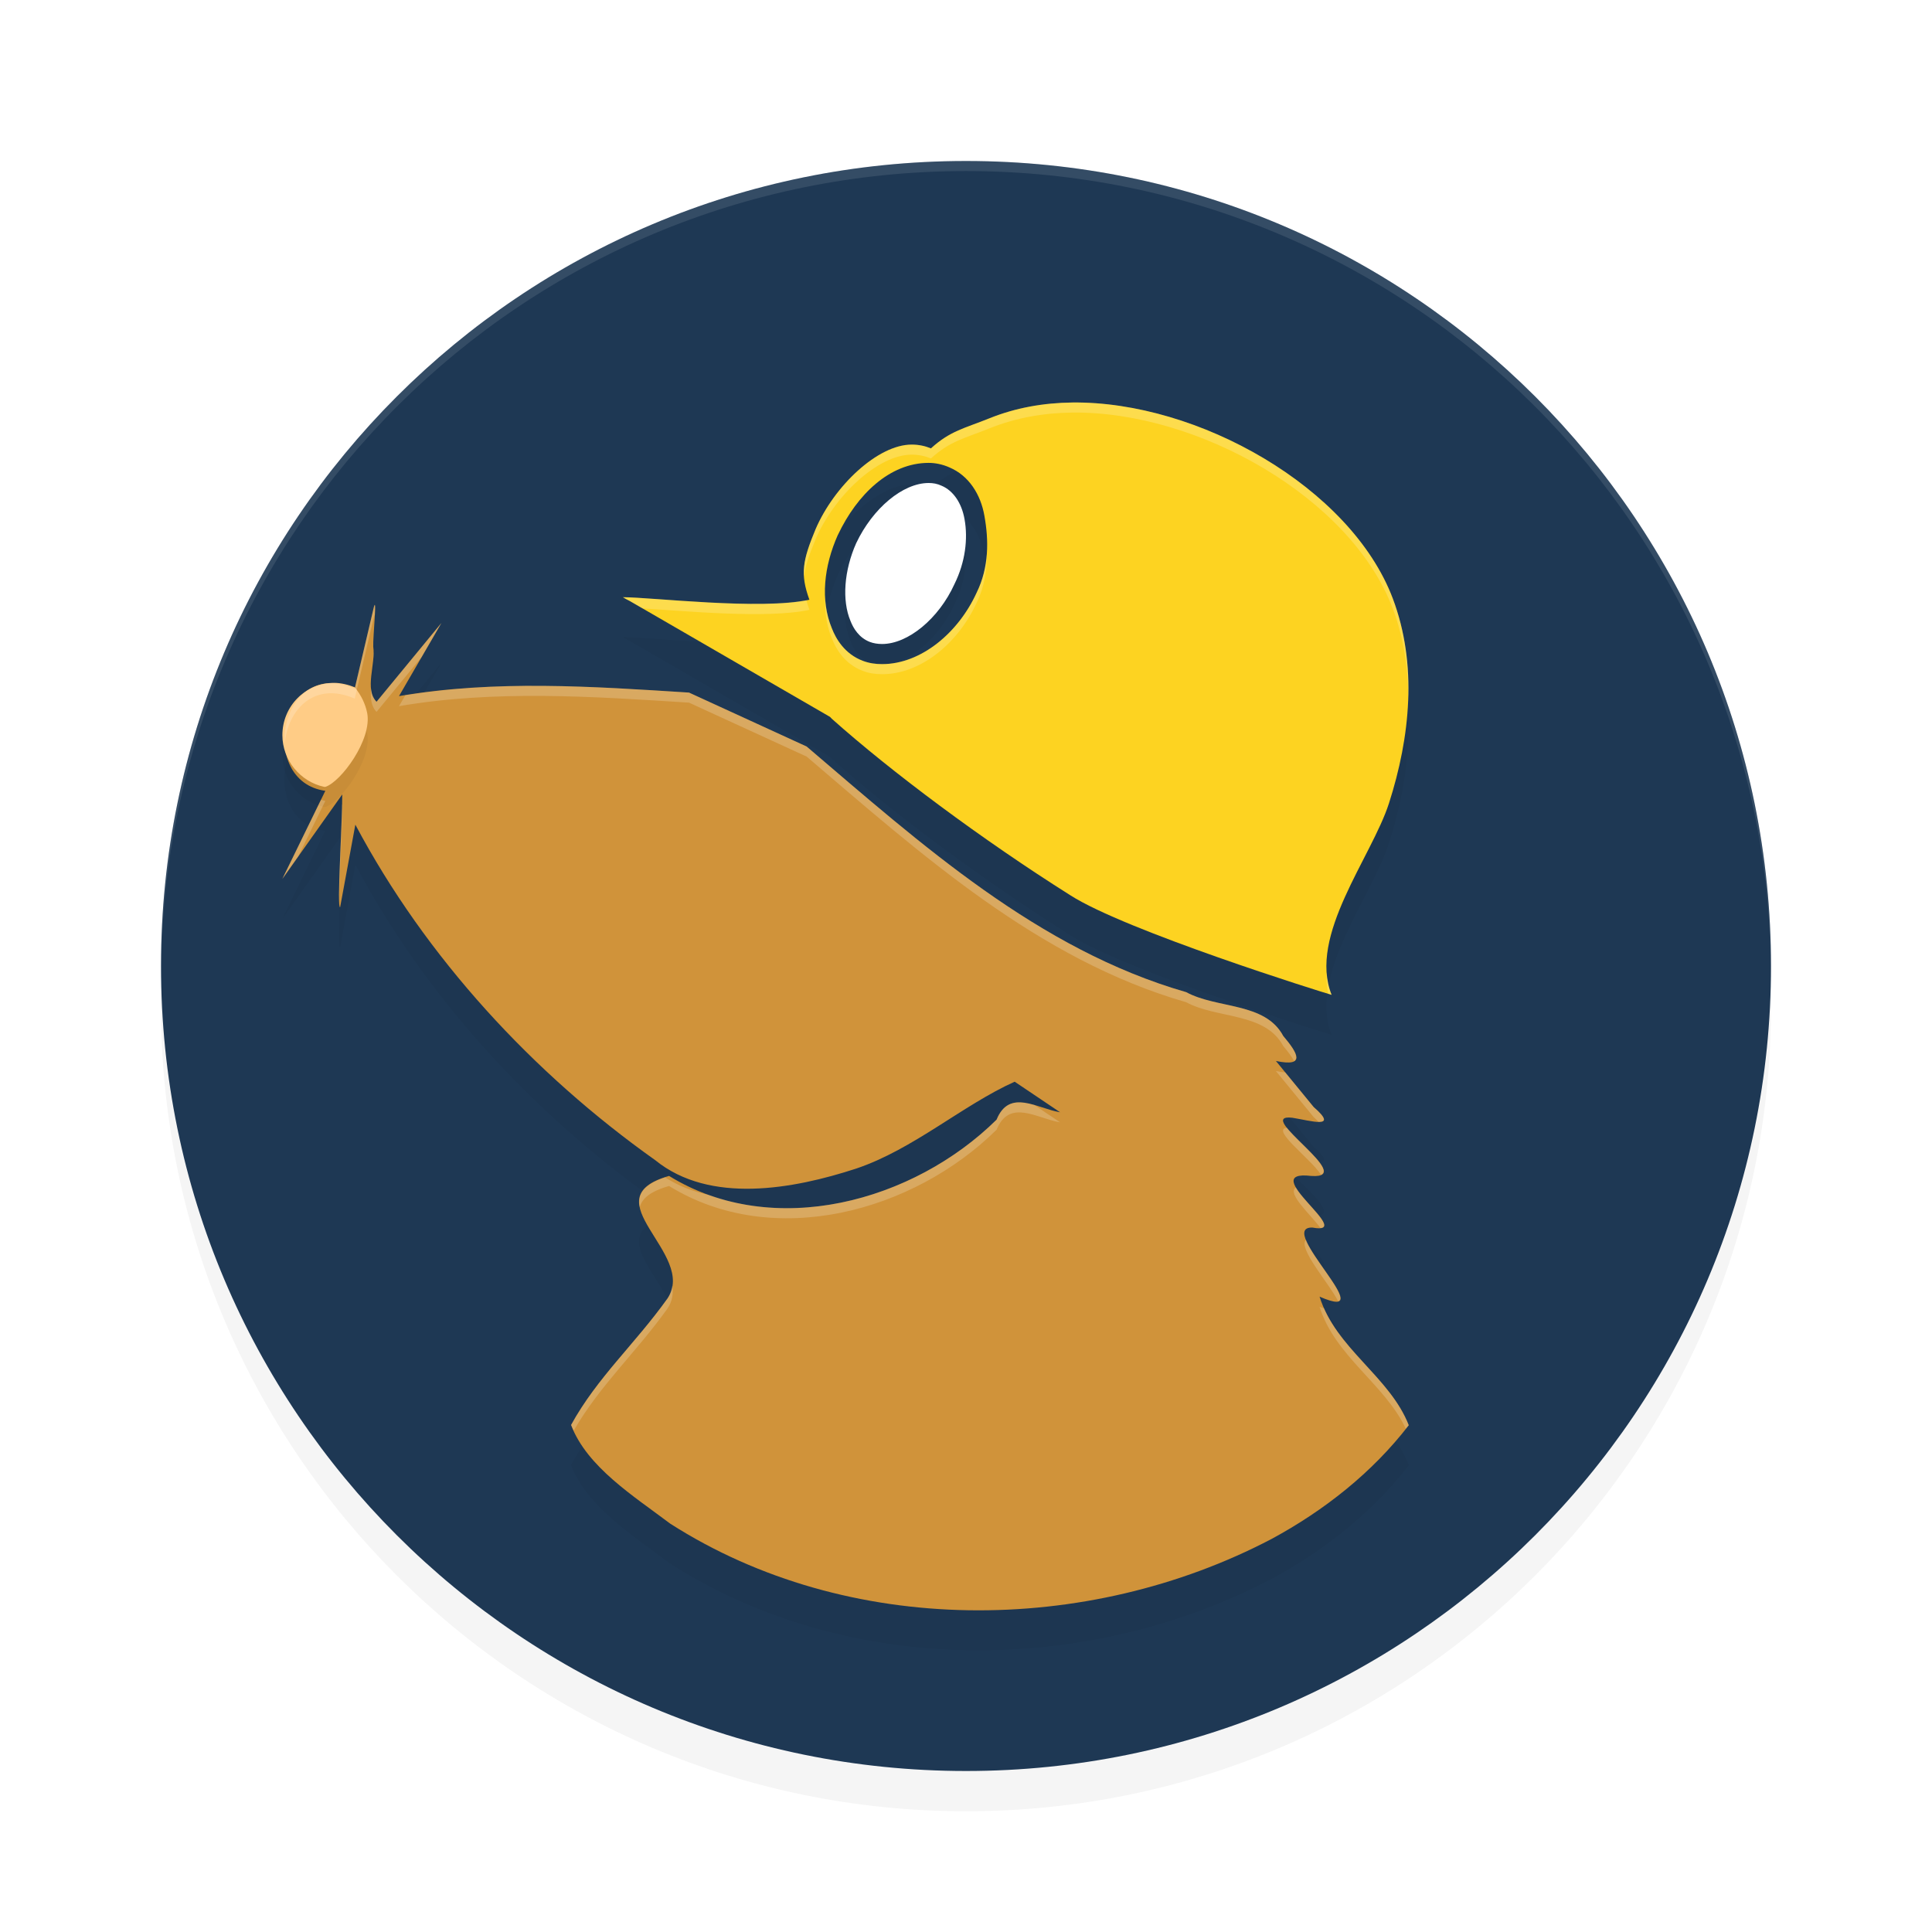 <?xml version="1.0" encoding="UTF-8" standalone="no"?>
<svg
   width="192"
   height="192"
   version="1.1"
   id="svg22"
   sodipodi:docname="apps_mullvad_vpn.svg"
   inkscape:version="1.1-rc (1:1.1+rc+202105232036+f4db50c7c1)"
   xmlns:inkscape="http://www.inkscape.org/namespaces/inkscape"
   xmlns:sodipodi="http://sodipodi.sourceforge.net/DTD/sodipodi-0.dtd"
   xmlns="http://www.w3.org/2000/svg"
   xmlns:svg="http://www.w3.org/2000/svg">
  <defs
     id="defs26">
    <filter
       inkscape:collect="always"
       style="color-interpolation-filters:sRGB"
       id="filter865"
       x="-0.048"
       y="-0.048"
       width="1.096"
       height="1.096">
      <feGaussianBlur
         inkscape:collect="always"
         stdDeviation="3.2"
         id="feGaussianBlur867" />
    </filter>
    <filter
       inkscape:collect="always"
       style="color-interpolation-filters:sRGB"
       id="filter996"
       x="-0.05"
       y="-0.046"
       width="1.099"
       height="1.093">
      <feGaussianBlur
         inkscape:collect="always"
         stdDeviation="2.32"
         id="feGaussianBlur998" />
    </filter>
    <filter
       inkscape:collect="always"
       style="color-interpolation-filters:sRGB"
       id="filter1099"
       x="-0.035"
       y="-0.078"
       width="1.069"
       height="1.156">
      <feGaussianBlur
         inkscape:collect="always"
         stdDeviation="0.981"
         id="feGaussianBlur1101" />
    </filter>
  </defs>
  <sodipodi:namedview
     id="namedview24"
     pagecolor="#ffffff"
     bordercolor="#666666"
     borderopacity="1.0"
     inkscape:pageshadow="2"
     inkscape:pageopacity="0.0"
     inkscape:pagecheckerboard="0"
     showgrid="false"
     inkscape:zoom="1"
     inkscape:cx="92.5"
     inkscape:cy="103"
     inkscape:window-width="1920"
     inkscape:window-height="1014"
     inkscape:window-x="0"
     inkscape:window-y="34"
     inkscape:window-maximized="1"
     inkscape:current-layer="svg22" />
  <path
     style="opacity:0.2;stroke-width:4;filter:url(#filter865)"
     d="m 16,100 c 0,44.212 35.851,80 80,80 44.149,0 80,-35.788 80,-80 C 176,55.788 140.212,20 96,20 51.788,20 16,55.788 16,100 Z"
     id="path2" />
  <path
     style="fill:#1e3854;stroke-width:4"
     d="m 16,96 c 0,44.212 35.851,80 80,80 44.149,0 80,-35.788 80,-80 C 176,51.788 140.212,16 96,16 51.788,16 16,51.788 16,96 Z"
     id="path4" />
  <path
     style="opacity:0.2;stroke-width:4;filter:url(#filter996)"
     d="m 106.578,43.966 c -2.873,0.031 -5.658,0.529 -8.227,1.562 -2.479,1.002 -3.915,1.246 -5.836,3 -0.62,-0.251 -1.24,-0.375 -1.922,-0.375 -3.347,0 -7.68,4.077 -9.539,8.398 -1.302,3.131 -1.547,4.448 -0.617,7.016 -4.835,1.065 -15.68,-0.25 -18.531,-0.25 0.186,0.125 0.432,0.25 0.68,0.375 l 19.898,11.516 0.18,0.187 c 5.888,5.261 14.956,12.028 23.695,17.539 5.454,3.507 25.039,9.648 25.969,9.898 -2.355,-5.887 3.968,-13.653 5.703,-19.039 2.107,-6.576 2.854,-13.784 0.375,-20.359 C 134.226,52.393 119.028,43.832 106.578,43.966 Z m -14.289,6 c 0.614,0 1.354,0.13 2.07,0.453 1.921,0.812 3.097,2.677 3.469,4.797 0.435,2.408 0.476,5.104 -0.766,7.641 -1.825,4.005 -5.54,7.109 -9.398,7.109 -0.638,0 -1.273,-0.081 -1.922,-0.328 -1.799,-0.684 -2.67,-2.183 -3.078,-3.242 -1.152,-2.782 -0.789,-6.161 0.602,-9.273 l 0.016,-0.016 0.008,-0.024 c 1.882,-3.969 5.128,-7.117 9,-7.117 z M 37.273,64.169 c -0.018,-0.181 -0.068,-0.1 -0.18,0.398 L 35.25,72.396 c -7.465,-3.232 -9.721,9.235 -2.922,10.164 l -4.266,8.75 5.953,-8.398 c 0.018,2.933 -0.565,11.427 -0.211,11.203 l 1.508,-8.195 c 7.013,13.213 17.664,24.733 29.812,33.352 5.408,4.389 13.729,2.867 19.961,0.828 5.671,-1.904 10.593,-6.314 15.75,-8.633 1.508,1.008 3.01,2.027 4.516,3.039 -2.296,-0.378 -5.029,-2.394 -6.312,0.734 -8.25,8.145 -22.175,11.986 -32.547,5.586 -7.948,2.265 2.828,7.741 -0.164,12.187 -3.232,4.525 -6.987,7.853 -9.578,12.57 1.581,4.178 6.255,7.081 9.859,9.805 17.666,11.296 41.406,11.142 59.758,1.516 5.222,-2.823 9.999,-6.577 13.633,-11.297 -1.884,-4.835 -7.258,-7.612 -8.867,-12.781 6.457,2.801 -4.452,-6.942 -0.719,-6.867 4.557,0.848 -5.79,-5.799 -0.102,-5.125 4.77,0.328 -5.879,-6.24 -1.891,-5.789 1.833,0.291 4.716,1.185 2.125,-1.07 -1.249,-1.524 -2.501,-3.046 -3.75,-4.57 2.981,0.621 2.21,-0.742 0.727,-2.484 -1.795,-3.371 -6.563,-2.678 -9.648,-4.352 C 103.171,98.338 91.534,87.848 80.164,78.153 l -11.688,-5.359 C 58.897,72.183 49.172,71.513 39.656,73.146 l 4.211,-7.266 -6.445,7.828 c -1.227,-1.239 -0.067,-3.741 -0.328,-5.484 -0.036,-0.661 0.232,-3.512 0.18,-4.055 z"
     id="path6" />
  <path
     style="fill:#d0933a;stroke-width:4"
     d="m 28.062,87.34 5.95,-8.392 c 0.018,2.933 -0.562,11.424 -0.208,11.2 l 1.51,-8.194 c 7.013,13.213 17.665,24.732 29.813,33.35 5.408,4.389 13.726,2.868 19.958,0.829 5.671,-1.904 10.595,-6.317 15.752,-8.635 1.508,1.008 3.01,2.026 4.516,3.038 -2.296,-0.378 -5.032,-2.393 -6.316,0.736 -8.25,8.145 -22.174,11.99 -32.546,5.589 -7.948,2.265 2.834,7.738 -0.159,12.184 -3.232,4.525 -6.989,7.851 -9.58,12.568 1.581,4.178 6.25,7.084 9.855,9.807 17.666,11.296 41.411,11.144 59.763,1.518 5.222,-2.823 9.998,-6.581 13.631,-11.301 -1.884,-4.835 -7.254,-7.607 -8.863,-12.776 6.457,2.801 -4.455,-6.944 -0.722,-6.869 4.557,0.848 -5.795,-5.801 -0.106,-5.128 4.77,0.328 -5.878,-6.236 -1.89,-5.785 1.833,0.291 4.718,1.187 2.127,-1.068 -1.249,-1.524 -2.499,-3.048 -3.748,-4.572 2.981,0.621 2.211,-0.744 0.727,-2.487 -1.795,-3.371 -6.562,-2.68 -9.647,-4.354 C 103.174,94.369 91.532,83.883 80.163,74.188 L 68.474,68.828 C 58.894,68.217 49.168,67.545 39.652,69.178 l 4.215,-7.265 -6.446,7.828 c -1.227,-1.239 -0.067,-3.738 -0.328,-5.482 -0.048,-0.881 0.445,-5.656 -0.002,-3.66 l -1.839,7.827 c -7.465,-3.232 -9.721,9.236 -2.921,10.165 l -4.269,8.749 z"
     id="path8" />
  <path
     style="opacity:0.2;stroke-width:4;filter:url(#filter1099)"
     d="m 92.289,50.001 c -2.566,0 -5.556,2.511 -7.195,5.969 -1.212,2.712 -1.433,5.701 -0.578,7.734 0.285,0.746 0.861,1.687 1.93,2.094 0.356,0.136 0.791,0.203 1.219,0.203 2.566,0 5.627,-2.504 7.195,-5.961 1.069,-2.169 1.349,-4.479 0.992,-6.445 -0.285,-1.627 -1.141,-2.846 -2.281,-3.32 -0.428,-0.203 -0.854,-0.273 -1.281,-0.273 z m -59.086,19.859 c -2.851,0 -5.141,2.322 -5.141,5.203 0,2.505 1.793,4.632 4.148,5.133 h 0.125 c 1.55,-0.501 4.652,-4.698 4.156,-7.328 -0.186,-0.939 -0.622,-1.811 -1.242,-2.562 -0.62,-0.251 -1.365,-0.445 -2.047,-0.445 z"
     id="path10" />
  <path
     style="fill:#fdd321;stroke-width:4"
     d="m 106.578,40 c -2.873,0.031 -5.658,0.529 -8.227,1.562 -2.479,1.002 -3.913,1.243 -5.835,2.997 -0.62,-0.251 -1.24,-0.375 -1.922,-0.375 -3.347,0 -7.681,4.08 -9.54,8.401 -1.302,3.131 -1.547,4.448 -0.617,7.016 -4.835,1.065 -15.68,-0.25 -18.531,-0.25 0.186,0.125 0.432,0.25 0.68,0.375 l 19.898,11.516 0.18,0.187 c 5.888,5.261 14.959,12.028 23.699,17.539 5.454,3.507 25.039,9.648 25.969,9.898 -2.355,-5.887 3.968,-13.653 5.703,-19.039 2.107,-6.576 2.854,-13.784 0.375,-20.359 C 134.23,48.427 119.028,39.866 106.578,40 Z m -14.289,6 c 0.614,0 1.354,0.13 2.07,0.453 1.921,0.812 3.097,2.677 3.469,4.797 0.435,2.408 0.476,5.104 -0.766,7.641 C 95.237,62.896 91.523,66 87.664,66 c -0.638,0 -1.273,-0.081 -1.922,-0.328 -1.799,-0.684 -2.67,-2.183 -3.078,-3.242 -1.152,-2.782 -0.789,-6.161 0.602,-9.273 l 0.016,-0.016 0.008,-0.024 C 85.171,49.148 88.417,46 92.289,46 Z"
     id="path12" />
  <path
     style="fill:#ffcc86;stroke-width:4"
     d="m 35.252,68.301 c -0.62,-0.251 -1.364,-0.438 -2.045,-0.438 -2.851,0 -5.144,2.317 -5.144,5.198 0,2.505 1.797,4.634 4.153,5.135 0.062,0 0.062,0 0.124,0 1.55,-0.501 4.649,-4.697 4.153,-7.327 -0.186,-0.939 -0.62,-1.816 -1.24,-2.568 z"
     id="path14" />
  <path
     style="fill:#ffffff;stroke-width:4"
     d="m 92.288,48 c -2.566,0 -5.557,2.513 -7.196,5.97 -1.212,2.712 -1.43,5.696 -0.575,7.729 0.285,0.746 0.862,1.691 1.932,2.097 C 86.804,63.933 87.233,64 87.661,64 c 2.566,0 5.628,-2.505 7.196,-5.962 1.069,-2.169 1.354,-4.478 0.997,-6.444 -0.285,-1.627 -1.142,-2.849 -2.282,-3.323 -0.428,-0.203 -0.857,-0.271 -1.285,-0.271 z"
     id="path16" />
  <path
     id="path18"
     style="opacity:0.1;fill:#ffffff;stroke-width:4"
     d="M 96 16 C 51.788 16 16 51.788 16 96 C 16 96.174 16.008 96.345 16.012 96.518 C 16.272 52.529 51.95 17 96 17 C 140.05 17 175.728 52.529 175.988 96.518 C 175.992 96.345 176 96.174 176 96 C 176 51.788 140.212 16 96 16 z " />
  <path
     id="path952"
     style="fill:#ffffff;stroke-width:4;opacity:0.2"
     d="M 106.578 40 C 103.705 40.031 100.92 40.529 98.352 41.562 C 95.872 42.565 94.439 42.805 92.518 44.559 C 91.898 44.308 91.277 44.184 90.596 44.184 C 87.249 44.184 82.914 48.265 81.055 52.586 C 80.184 54.68 79.798 55.965 79.908 57.354 C 80.009 56.298 80.394 55.176 81.055 53.586 C 82.914 49.265 87.249 45.184 90.596 45.184 C 91.277 45.184 91.898 45.308 92.518 45.559 C 94.439 43.805 95.872 43.565 98.352 42.562 C 100.92 41.529 103.705 41.031 106.578 41 C 119.028 40.866 134.23 49.427 138.41 60.469 C 139.533 63.447 139.969 66.556 139.941 69.676 C 140.085 66.221 139.653 62.765 138.41 59.469 C 134.23 48.427 119.028 39.866 106.578 40 z M 98.07 55.057 C 97.977 56.337 97.678 57.634 97.062 58.891 C 95.237 62.896 91.523 66 87.664 66 C 87.026 66 86.391 65.919 85.742 65.672 C 83.944 64.988 83.072 63.489 82.664 62.43 C 82.262 61.457 82.055 60.409 82.002 59.328 C 81.943 60.764 82.139 62.16 82.664 63.43 C 83.072 64.489 83.944 65.988 85.742 66.672 C 86.391 66.919 87.026 67 87.664 67 C 91.523 67 95.237 63.896 97.062 59.891 C 97.84 58.304 98.08 56.659 98.07 55.057 z M 61.906 59.352 C 62.092 59.477 62.338 59.601 62.586 59.727 L 63.852 60.459 C 68.005 60.716 76.291 61.515 80.438 60.602 C 80.315 60.263 80.217 59.947 80.135 59.645 C 75.177 60.605 64.705 59.352 61.906 59.352 z M 37.252 60.121 C 37.224 60.089 37.174 60.226 37.09 60.6 L 35.252 68.426 C 30.663 66.439 28.055 70.386 28.297 73.938 C 28.556 70.701 31.092 67.624 35.252 69.426 L 37.09 61.6 C 37.172 61.231 37.222 61.103 37.25 61.129 C 37.277 60.601 37.291 60.166 37.252 60.121 z M 43.867 61.912 L 37.422 69.742 C 37.077 69.394 36.933 68.94 36.881 68.438 C 36.807 69.339 36.86 70.175 37.422 70.742 L 41.902 65.299 L 43.867 61.912 z M 37.119 64.717 C 37.115 64.865 37.089 65.175 37.094 65.26 C 37.1 65.303 37.097 65.352 37.102 65.396 C 37.12 65.163 37.125 64.937 37.119 64.717 z M 54.039 68.162 C 49.433 68.124 44.837 68.356 40.285 69.088 L 39.652 70.178 C 49.168 68.545 58.895 69.217 68.475 69.828 L 80.162 75.188 C 91.532 84.882 103.175 95.369 117.879 99.598 C 120.964 101.271 125.73 100.582 127.525 103.953 C 127.999 104.51 128.38 105.018 128.609 105.445 C 129.161 105.098 128.516 104.118 127.525 102.953 C 125.73 99.582 120.964 100.271 117.879 98.598 C 103.175 94.369 91.532 83.882 80.162 74.188 L 68.475 68.828 C 63.685 68.523 58.858 68.202 54.039 68.162 z M 31.896 79.48 L 28.062 87.34 L 29.627 85.133 L 32.33 79.592 C 32.173 79.57 32.044 79.514 31.896 79.48 z M 34.012 79.947 L 33.986 79.982 C 33.933 82.766 33.652 87.661 33.703 89.449 C 33.742 86.883 34.025 82.042 34.012 79.947 z M 131.834 96.615 C 131.802 97.347 131.841 98.066 131.994 98.762 C 132.035 98.774 132.311 98.861 132.332 98.867 C 132.042 98.142 131.886 97.389 131.834 96.615 z M 126.799 106.439 C 128.048 107.964 129.297 109.488 130.547 111.012 C 130.766 111.202 130.894 111.34 131.039 111.488 C 131.738 111.492 131.896 111.186 130.547 110.012 C 129.609 108.868 128.672 107.724 127.734 106.58 C 127.475 106.561 127.167 106.516 126.799 106.439 z M 100.994 109.564 C 100.204 109.648 99.519 110.098 99.037 111.271 C 91.787 118.43 80.153 122.261 70.4 118.74 C 68.869 118.411 67.413 117.859 66.098 117.004 C 63.868 117.739 63.327 118.765 63.582 119.969 C 63.791 119.124 64.6 118.4 66.49 117.861 C 76.862 124.262 90.787 120.416 99.037 112.271 C 100.321 109.143 103.056 111.159 105.352 111.537 C 104.497 110.963 103.643 110.386 102.789 109.811 C 102.162 109.631 101.552 109.505 100.994 109.564 z M 127.836 112.074 C 126.36 112.315 130.228 115.13 131.287 116.748 C 132.476 116.169 129.051 113.549 127.904 112.074 C 127.886 112.076 127.853 112.072 127.836 112.074 z M 128.779 118.004 C 127.862 118.629 130.302 120.749 131.227 122.041 C 132.598 121.869 129.635 119.496 128.779 118.004 z M 129.783 123.207 C 128.965 124.065 132.088 127.536 132.982 129.312 C 134.085 128.949 130.56 125.196 129.783 123.207 z M 66.809 127.752 C 66.745 128.189 66.616 128.622 66.332 129.045 C 63.1 133.57 59.343 136.896 56.752 141.613 C 56.824 141.805 56.935 141.98 57.02 142.166 C 59.598 137.688 63.205 134.422 66.332 130.045 C 66.831 129.303 66.925 128.531 66.809 127.752 z M 131.137 129.861 C 132.672 134.793 137.622 137.548 139.711 141.988 C 139.805 141.869 139.907 141.757 140 141.637 C 138.264 137.182 133.573 134.473 131.588 130.031 C 131.435 129.972 131.316 129.939 131.137 129.861 z " />
</svg>
